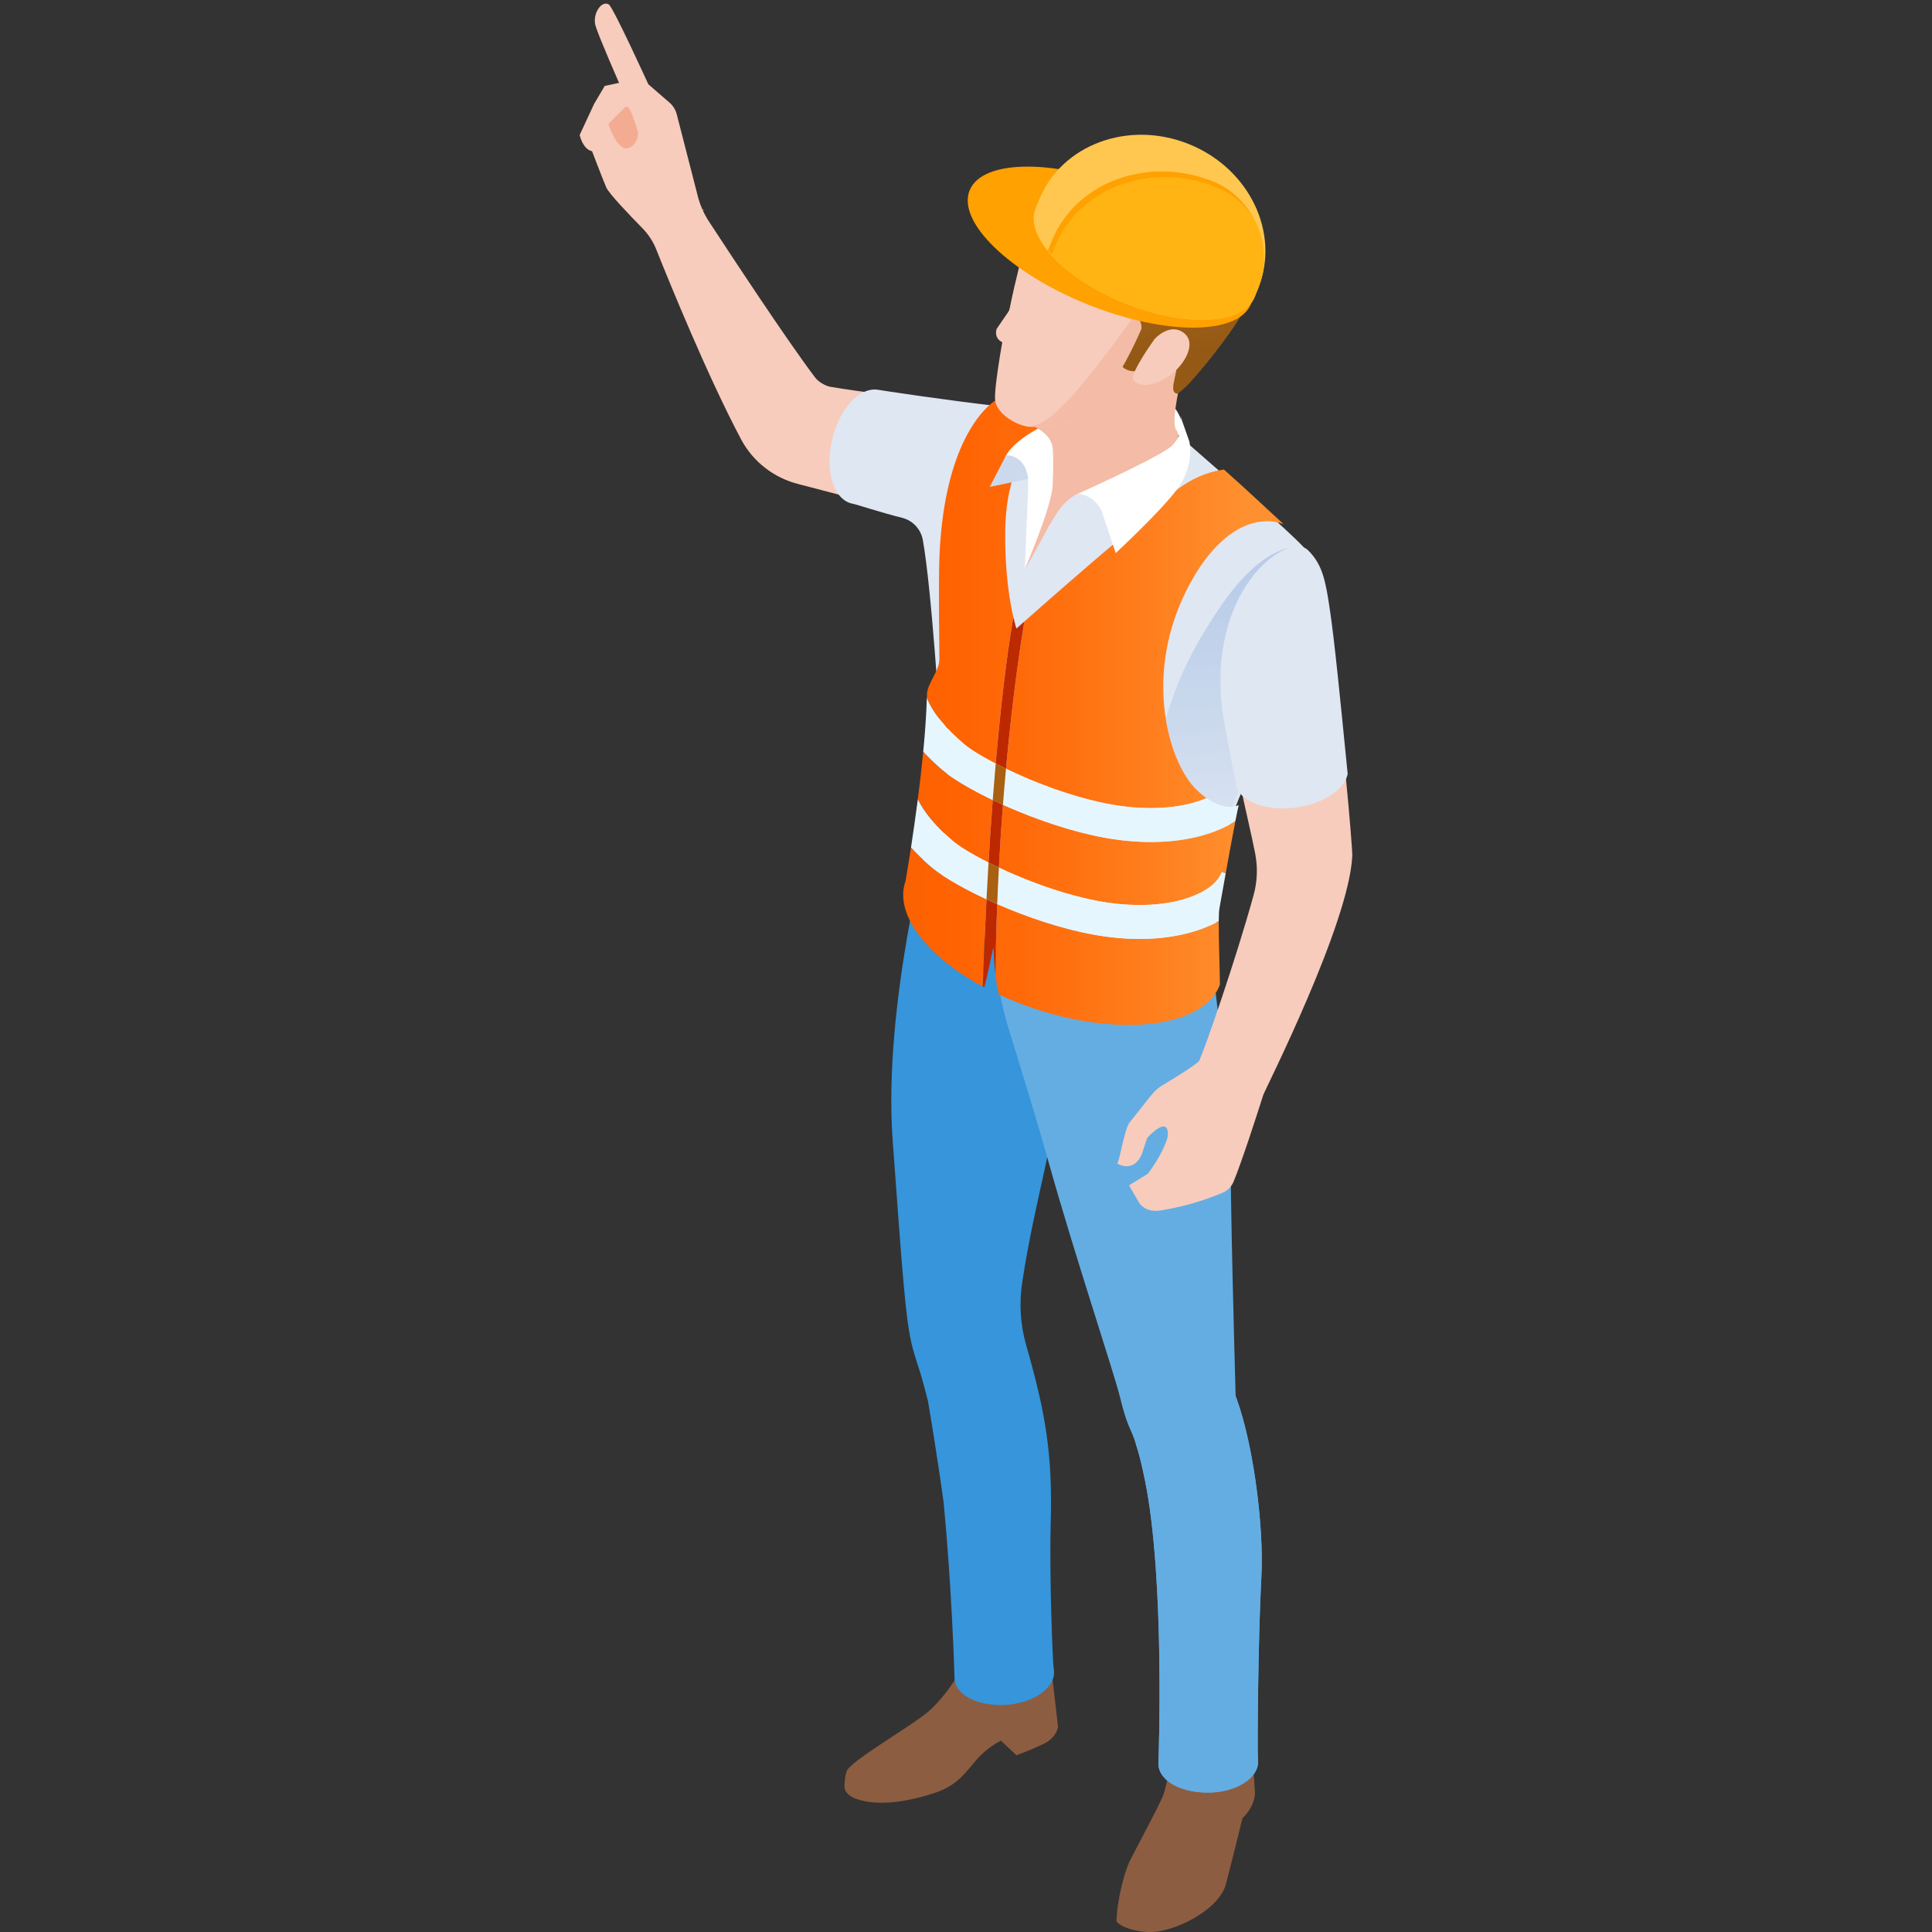 <svg xmlns="http://www.w3.org/2000/svg" xmlns:xlink="http://www.w3.org/1999/xlink" width="500" zoomAndPan="magnify" viewBox="0 0 375 375" height="500" preserveAspectRatio="xMidYMid meet" version="1.0"><rect x="0" y="0" width="375" height="375" fill="#333333" stroke="none"/><defs><clipPath id="979a5080f7"><path d="M 136 40.383 L 137 40.383 L 137 40.965 L 136 40.965 Z M 136 40.383 " clip-rule="nonzero"/></clipPath><clipPath id="a301005ef0"><path d="M 136.129 40.742 C 136.312 40.566 137.352 40.871 136.129 40.742 Z M 136.129 40.742 " clip-rule="nonzero"/></clipPath><clipPath id="abec33c2e4"><path d="M 136.129 40.742 C 136.312 40.566 137.352 40.871 136.129 40.742 " clip-rule="nonzero"/></clipPath><clipPath id="bcdd4adcf8"><path d="M 136.168 40.352 L 137.406 40.578 L 137.312 41.082 L 136.074 40.859 Z M 136.168 40.352 " clip-rule="nonzero"/></clipPath><linearGradient x1="-11.057" gradientTransform="matrix(-0.005, 0.028, 0.028, 0.005, 136.417, 40.774)" y1="0" x2="5.185" gradientUnits="userSpaceOnUse" y2="0" id="96caa5d826"><stop stop-opacity="1" stop-color="rgb(100%, 79.999%, 82.399%)" offset="0"/><stop stop-opacity="1" stop-color="rgb(100%, 79.999%, 82.399%)" offset="0.5"/><stop stop-opacity="1" stop-color="rgb(100%, 79.999%, 82.399%)" offset="0.625"/><stop stop-opacity="1" stop-color="rgb(100%, 79.999%, 82.399%)" offset="0.688"/><stop stop-opacity="1" stop-color="rgb(99.715%, 79.314%, 81.671%)" offset="0.691"/><stop stop-opacity="1" stop-color="rgb(99.429%, 78.629%, 80.943%)" offset="0.695"/><stop stop-opacity="1" stop-color="rgb(98.734%, 77.599%, 79.518%)" offset="0.699"/><stop stop-opacity="1" stop-color="rgb(98.038%, 76.57%, 78.094%)" offset="0.703"/><stop stop-opacity="1" stop-color="rgb(97.391%, 75.319%, 76.543%)" offset="0.707"/><stop stop-opacity="1" stop-color="rgb(96.745%, 74.068%, 74.991%)" offset="0.711"/><stop stop-opacity="1" stop-color="rgb(96.135%, 72.873%, 73.621%)" offset="0.715"/><stop stop-opacity="1" stop-color="rgb(95.526%, 71.68%, 72.25%)" offset="0.719"/><stop stop-opacity="1" stop-color="rgb(95.012%, 70.705%, 71.155%)" offset="0.723"/><stop stop-opacity="1" stop-color="rgb(94.499%, 69.73%, 70.061%)" offset="0.727"/><stop stop-opacity="1" stop-color="rgb(94.316%, 69.382%, 69.547%)" offset="0.73"/><stop stop-opacity="1" stop-color="rgb(94.135%, 69.034%, 69.034%)" offset="0.734"/><stop stop-opacity="1" stop-color="rgb(94.116%, 69.016%, 69.016%)" offset="0.75"/><stop stop-opacity="1" stop-color="rgb(94.099%, 68.999%, 68.999%)" offset="1"/></linearGradient><clipPath id="8e1f6326b0"><path d="M 112.5 0 L 172 0 L 172 97 L 112.5 97 Z M 112.5 0 " clip-rule="nonzero"/></clipPath><clipPath id="ece97742af"><path d="M 216.387 342.086 L 243.812 342.086 L 243.812 375 L 216.387 375 Z M 216.387 342.086 " clip-rule="nonzero"/></clipPath><clipPath id="5e379ed0e1"><path d="M 251.402 109.242 L 256 109.242 L 256 133.754 L 251.402 133.754 Z M 251.402 109.242 " clip-rule="nonzero"/></clipPath><clipPath id="ea6b0f626c"><path d="M 251.52 133.656 C 251.52 133.656 251.52 133.652 251.52 133.652 C 251.52 133.652 251.52 133.652 251.52 133.656 M 255.828 117.992 C 255.828 117.992 255.828 117.988 255.828 117.984 C 255.828 117.988 255.828 117.992 255.828 117.992 M 255.832 117.945 C 255.832 117.941 255.832 117.941 255.836 117.938 C 255.832 117.941 255.832 117.941 255.832 117.945 M 255.836 117.906 C 255.836 117.902 255.836 117.898 255.84 117.891 C 255.836 117.898 255.836 117.902 255.836 117.906 M 255.84 117.859 C 255.84 117.855 255.84 117.848 255.844 117.844 C 255.84 117.848 255.84 117.855 255.84 117.859 M 255.844 117.816 C 255.844 117.809 255.844 117.801 255.848 117.793 C 255.844 117.801 255.844 117.809 255.844 117.816 M 255.852 117.773 C 255.852 117.766 255.852 117.762 255.852 117.754 C 255.852 117.762 255.852 117.766 255.852 117.773 M 255.855 117.723 C 255.855 117.715 255.855 117.711 255.855 117.699 C 255.855 117.707 255.855 117.715 255.855 117.723 M 255.855 117.684 C 255.859 117.672 255.859 117.66 255.863 117.652 C 255.859 117.66 255.859 117.672 255.855 117.684 M 255.863 117.633 C 255.863 117.629 255.863 117.621 255.863 117.613 C 255.863 117.621 255.863 117.629 255.863 117.633 M 255.867 117.605 C 255.867 117.59 255.867 117.574 255.867 117.559 C 255.867 117.574 255.867 117.59 255.867 117.605 M 255.871 117.551 C 256.164 114.25 255.883 111.48 255.02 109.297 C 255.027 109.32 255.035 109.34 255.043 109.363 C 255.887 111.535 256.164 114.285 255.871 117.551 " clip-rule="nonzero"/></clipPath><clipPath id="4f9a8b67a1"><path d="M 251.52 133.656 C 251.52 133.656 251.52 133.652 251.52 133.652 C 251.52 133.652 251.52 133.652 251.52 133.656 M 255.828 117.992 C 255.828 117.992 255.828 117.988 255.828 117.984 C 255.828 117.988 255.828 117.992 255.828 117.992 M 255.832 117.945 C 255.832 117.941 255.832 117.941 255.836 117.938 C 255.832 117.941 255.832 117.941 255.832 117.945 M 255.836 117.906 C 255.836 117.902 255.836 117.898 255.84 117.891 C 255.836 117.898 255.836 117.902 255.836 117.906 M 255.84 117.859 C 255.84 117.855 255.84 117.848 255.844 117.844 C 255.84 117.848 255.84 117.855 255.84 117.859 M 255.844 117.816 C 255.844 117.809 255.844 117.801 255.848 117.793 C 255.844 117.801 255.844 117.809 255.844 117.816 M 255.852 117.773 C 255.852 117.766 255.852 117.762 255.852 117.754 C 255.852 117.762 255.852 117.766 255.852 117.773 M 255.855 117.723 C 255.855 117.715 255.855 117.711 255.855 117.699 C 255.855 117.707 255.855 117.715 255.855 117.723 M 255.855 117.684 C 255.859 117.672 255.859 117.66 255.863 117.652 C 255.859 117.66 255.859 117.672 255.855 117.684 M 255.863 117.633 C 255.863 117.629 255.863 117.621 255.863 117.613 C 255.863 117.621 255.863 117.629 255.863 117.633 M 255.867 117.605 C 255.867 117.59 255.867 117.574 255.867 117.559 C 255.867 117.574 255.867 117.59 255.867 117.605 M 255.871 117.551 C 256.164 114.25 255.883 111.48 255.02 109.297 C 255.027 109.32 255.035 109.34 255.043 109.363 C 255.887 111.535 256.164 114.285 255.871 117.551 " clip-rule="nonzero"/></clipPath><clipPath id="6bad288af4"><path d="M 249.883 109.406 L 256.145 108.984 L 257.801 133.547 L 251.539 133.969 Z M 249.883 109.406 " clip-rule="nonzero"/></clipPath><linearGradient x1="0.037" gradientTransform="matrix(6.477, 96.116, 96.116, -6.477, 235.054, 106.797)" y1="0" x2="0.293" gradientUnits="userSpaceOnUse" y2="0" id="8f5d5b969a"><stop stop-opacity="1" stop-color="rgb(82.7%, 88.199%, 95.699%)" offset="0"/><stop stop-opacity="1" stop-color="rgb(82.709%, 88.21%, 95.699%)" offset="0.031"/><stop stop-opacity="1" stop-color="rgb(82.912%, 88.409%, 95.699%)" offset="0.062"/><stop stop-opacity="1" stop-color="rgb(83.205%, 88.599%, 95.699%)" offset="0.094"/><stop stop-opacity="1" stop-color="rgb(83.401%, 88.606%, 95.699%)" offset="0.125"/><stop stop-opacity="1" stop-color="rgb(83.507%, 88.806%, 95.708%)" offset="0.156"/><stop stop-opacity="1" stop-color="rgb(83.711%, 89.003%, 95.908%)" offset="0.188"/><stop stop-opacity="1" stop-color="rgb(84.007%, 89.107%, 96.1%)" offset="0.203"/><stop stop-opacity="1" stop-color="rgb(84.203%, 89.304%, 96.1%)" offset="0.219"/><stop stop-opacity="1" stop-color="rgb(84.305%, 89.4%, 96.1%)" offset="0.25"/><stop stop-opacity="1" stop-color="rgb(84.505%, 89.406%, 96.1%)" offset="0.281"/><stop stop-opacity="1" stop-color="rgb(84.7%, 89.606%, 96.1%)" offset="0.312"/><stop stop-opacity="1" stop-color="rgb(84.804%, 89.799%, 96.1%)" offset="0.328"/><stop stop-opacity="1" stop-color="rgb(85.002%, 89.799%, 96.1%)" offset="0.344"/><stop stop-opacity="1" stop-color="rgb(85.103%, 89.803%, 96.103%)" offset="0.375"/><stop stop-opacity="1" stop-color="rgb(85.208%, 89.908%, 96.208%)" offset="0.391"/><stop stop-opacity="1" stop-color="rgb(85.41%, 90.103%, 96.404%)" offset="0.406"/><stop stop-opacity="1" stop-color="rgb(85.704%, 90.199%, 96.5%)" offset="0.438"/><stop stop-opacity="1" stop-color="rgb(86%, 90.3%, 96.5%)" offset="0.469"/><stop stop-opacity="1" stop-color="rgb(86.2%, 90.5%, 96.5%)" offset="0.5"/><stop stop-opacity="1" stop-color="rgb(86.302%, 90.602%, 96.5%)" offset="0.531"/><stop stop-opacity="1" stop-color="rgb(86.501%, 90.8%, 96.5%)" offset="0.562"/><stop stop-opacity="1" stop-color="rgb(86.797%, 90.997%, 96.599%)" offset="0.578"/><stop stop-opacity="1" stop-color="rgb(86.998%, 90.999%, 96.799%)" offset="0.594"/><stop stop-opacity="1" stop-color="rgb(87.099%, 90.999%, 96.899%)" offset="0.625"/><stop stop-opacity="1" stop-color="rgb(87.199%, 91.1%, 96.899%)" offset="0.656"/><stop stop-opacity="1" stop-color="rgb(87.396%, 91.296%, 96.899%)" offset="0.688"/><stop stop-opacity="1" stop-color="rgb(87.57%, 91.495%, 96.899%)" offset="0.703"/><stop stop-opacity="1" stop-color="rgb(87.72%, 91.695%, 96.899%)" offset="0.719"/><stop stop-opacity="1" stop-color="rgb(87.798%, 91.797%, 96.899%)" offset="0.75"/><stop stop-opacity="1" stop-color="rgb(87.898%, 91.899%, 96.899%)" offset="0.766"/><stop stop-opacity="1" stop-color="rgb(88.1%, 92.099%, 96.899%)" offset="0.781"/><stop stop-opacity="1" stop-color="rgb(88.394%, 92.2%, 97.095%)" offset="0.812"/><stop stop-opacity="1" stop-color="rgb(88.594%, 92.348%, 97.295%)" offset="0.875"/><stop stop-opacity="1" stop-color="rgb(88.696%, 92.497%, 97.299%)" offset="0.891"/><stop stop-opacity="1" stop-color="rgb(88.896%, 92.499%, 97.299%)" offset="0.906"/><stop stop-opacity="1" stop-color="rgb(89.191%, 92.693%, 97.299%)" offset="0.938"/><stop stop-opacity="1" stop-color="rgb(89.49%, 92.892%, 97.299%)" offset="0.969"/><stop stop-opacity="1" stop-color="rgb(89.694%, 92.899%, 97.299%)" offset="1"/></linearGradient><clipPath id="d0df08acb9"><path d="M 226 106.324 L 256 106.324 L 256 157 L 226 157 Z M 226 106.324 " clip-rule="nonzero"/></clipPath><clipPath id="1bc25ac286"><path d="M 238.746 156.617 C 237.672 156.617 236.129 156.273 234.203 154.914 C 234.199 154.914 234.195 154.918 234.191 154.918 C 233.582 154.484 232.938 153.953 232.258 153.297 C 229.707 150.84 227.27 145.836 226.27 139.5 C 228.801 131.16 231.621 125.793 235.914 119.184 C 241.617 110.402 246.336 107.484 249.398 106.566 C 249.852 106.43 250.305 106.363 250.754 106.363 C 252.598 106.363 254.285 107.48 255.02 109.297 C 255.883 111.48 256.164 114.25 255.871 117.551 C 255.871 117.555 255.867 117.559 255.867 117.559 C 255.867 117.574 255.867 117.59 255.867 117.605 C 255.863 117.605 255.863 117.609 255.863 117.613 C 255.863 117.621 255.863 117.629 255.863 117.633 C 255.863 117.641 255.863 117.645 255.863 117.652 C 255.859 117.66 255.859 117.672 255.855 117.684 C 255.855 117.691 255.855 117.695 255.855 117.699 C 255.855 117.711 255.855 117.715 255.855 117.723 C 255.852 117.734 255.852 117.746 255.852 117.754 C 255.852 117.762 255.852 117.766 255.852 117.773 C 255.848 117.777 255.848 117.789 255.848 117.793 C 255.844 117.801 255.844 117.809 255.844 117.816 C 255.844 117.824 255.844 117.832 255.844 117.844 C 255.84 117.848 255.84 117.855 255.84 117.859 C 255.84 117.871 255.84 117.883 255.84 117.891 C 255.836 117.898 255.836 117.902 255.836 117.906 C 255.836 117.914 255.836 117.926 255.836 117.938 C 255.832 117.941 255.832 117.941 255.832 117.945 C 255.832 117.957 255.828 117.973 255.828 117.984 C 255.828 117.988 255.828 117.992 255.828 117.992 C 255.375 122.355 253.941 127.617 251.52 133.652 C 251.52 133.652 251.52 133.656 251.52 133.656 C 251.512 133.676 251.504 133.695 251.492 133.719 C 251.398 133.957 243.508 146.281 239.129 156.602 C 239.008 156.609 238.883 156.617 238.746 156.617 " clip-rule="nonzero"/></clipPath><clipPath id="73ff77582d"><path d="M 238.746 156.617 C 237.672 156.617 236.129 156.273 234.203 154.914 C 234.199 154.914 234.195 154.918 234.191 154.918 C 233.582 154.484 232.938 153.953 232.258 153.297 C 229.707 150.84 227.27 145.836 226.27 139.5 C 228.801 131.16 231.621 125.793 235.914 119.184 C 241.617 110.402 246.336 107.484 249.398 106.566 C 249.852 106.43 250.305 106.363 250.754 106.363 C 252.598 106.363 254.285 107.48 255.02 109.297 C 255.883 111.48 256.164 114.25 255.871 117.551 C 255.871 117.555 255.867 117.559 255.867 117.559 C 255.867 117.574 255.867 117.59 255.867 117.605 C 255.863 117.605 255.863 117.609 255.863 117.613 C 255.863 117.621 255.863 117.629 255.863 117.633 C 255.863 117.641 255.863 117.645 255.863 117.652 C 255.859 117.66 255.859 117.672 255.855 117.684 C 255.855 117.691 255.855 117.695 255.855 117.699 C 255.855 117.711 255.855 117.715 255.855 117.723 C 255.852 117.734 255.852 117.746 255.852 117.754 C 255.852 117.762 255.852 117.766 255.852 117.773 C 255.848 117.777 255.848 117.789 255.848 117.793 C 255.844 117.801 255.844 117.809 255.844 117.816 C 255.844 117.824 255.844 117.832 255.844 117.844 C 255.84 117.848 255.84 117.855 255.84 117.859 C 255.84 117.871 255.84 117.883 255.84 117.891 C 255.836 117.898 255.836 117.902 255.836 117.906 C 255.836 117.914 255.836 117.926 255.836 117.938 C 255.832 117.941 255.832 117.941 255.832 117.945 C 255.832 117.957 255.828 117.973 255.828 117.984 C 255.828 117.988 255.828 117.992 255.828 117.992 C 255.375 122.355 253.941 127.617 251.52 133.652 C 251.52 133.652 251.52 133.656 251.52 133.656 C 251.512 133.676 251.504 133.695 251.492 133.719 C 251.398 133.957 243.508 146.281 239.129 156.602 C 239.008 156.609 238.883 156.617 238.746 156.617 " clip-rule="nonzero"/></clipPath><clipPath id="56633441dd"><path d="M 222.898 106.594 L 256.031 104.359 L 259.535 156.391 L 226.406 158.621 Z M 222.898 106.594 " clip-rule="nonzero"/></clipPath><linearGradient x1="-0.011" gradientTransform="matrix(6.477, 96.116, 96.116, -6.477, 235.054, 106.797)" y1="0" x2="0.531" gradientUnits="userSpaceOnUse" y2="0" id="1cc5499421"><stop stop-opacity="1" stop-color="rgb(71.399%, 79.199%, 90.999%)" offset="0"/><stop stop-opacity="1" stop-color="rgb(71.41%, 79.21%, 90.999%)" offset="0.031"/><stop stop-opacity="1" stop-color="rgb(71.617%, 79.41%, 90.999%)" offset="0.047"/><stop stop-opacity="1" stop-color="rgb(72.005%, 79.599%, 90.999%)" offset="0.062"/><stop stop-opacity="1" stop-color="rgb(72.198%, 79.701%, 91.101%)" offset="0.078"/><stop stop-opacity="1" stop-color="rgb(72.202%, 79.9%, 91.299%)" offset="0.094"/><stop stop-opacity="1" stop-color="rgb(72.353%, 80.011%, 91.399%)" offset="0.109"/><stop stop-opacity="1" stop-color="rgb(72.505%, 80.211%, 91.399%)" offset="0.125"/><stop stop-opacity="1" stop-color="rgb(72.705%, 80.4%, 91.399%)" offset="0.141"/><stop stop-opacity="1" stop-color="rgb(72.899%, 80.507%, 91.399%)" offset="0.148"/><stop stop-opacity="1" stop-color="rgb(72.899%, 80.705%, 91.399%)" offset="0.156"/><stop stop-opacity="1" stop-color="rgb(72.903%, 80.8%, 91.399%)" offset="0.172"/><stop stop-opacity="1" stop-color="rgb(73.103%, 80.8%, 91.399%)" offset="0.188"/><stop stop-opacity="1" stop-color="rgb(73.402%, 80.902%, 91.399%)" offset="0.195"/><stop stop-opacity="1" stop-color="rgb(73.61%, 81.102%, 91.399%)" offset="0.203"/><stop stop-opacity="1" stop-color="rgb(73.906%, 81.2%, 91.399%)" offset="0.219"/><stop stop-opacity="1" stop-color="rgb(74.104%, 81.2%, 91.399%)" offset="0.25"/><stop stop-opacity="1" stop-color="rgb(74.303%, 81.2%, 91.399%)" offset="0.266"/><stop stop-opacity="1" stop-color="rgb(74.602%, 81.303%, 91.502%)" offset="0.273"/><stop stop-opacity="1" stop-color="rgb(74.811%, 81.503%, 91.702%)" offset="0.281"/><stop stop-opacity="1" stop-color="rgb(75.107%, 81.601%, 91.8%)" offset="0.297"/><stop stop-opacity="1" stop-color="rgb(75.299%, 81.799%, 91.8%)" offset="0.312"/><stop stop-opacity="1" stop-color="rgb(75.299%, 81.996%, 91.8%)" offset="0.344"/><stop stop-opacity="1" stop-color="rgb(75.403%, 82.103%, 91.8%)" offset="0.352"/><stop stop-opacity="1" stop-color="rgb(75.61%, 82.303%, 91.806%)" offset="0.359"/><stop stop-opacity="1" stop-color="rgb(75.908%, 82.399%, 92.006%)" offset="0.375"/><stop stop-opacity="1" stop-color="rgb(76.202%, 82.475%, 92.2%)" offset="0.391"/><stop stop-opacity="1" stop-color="rgb(76.401%, 82.625%, 92.2%)" offset="0.406"/><stop stop-opacity="1" stop-color="rgb(76.694%, 82.895%, 92.2%)" offset="0.438"/><stop stop-opacity="1" stop-color="rgb(76.993%, 83.194%, 92.2%)" offset="0.445"/><stop stop-opacity="1" stop-color="rgb(77.2%, 83.398%, 92.201%)" offset="0.453"/><stop stop-opacity="1" stop-color="rgb(77.449%, 83.499%, 92.349%)" offset="0.469"/><stop stop-opacity="1" stop-color="rgb(77.597%, 83.598%, 92.497%)" offset="0.484"/><stop stop-opacity="1" stop-color="rgb(77.599%, 83.798%, 92.499%)" offset="0.5"/><stop stop-opacity="1" stop-color="rgb(77.795%, 83.899%, 92.499%)" offset="0.516"/><stop stop-opacity="1" stop-color="rgb(77.995%, 83.998%, 92.499%)" offset="0.523"/><stop stop-opacity="1" stop-color="rgb(78.003%, 84.198%, 92.499%)" offset="0.531"/><stop stop-opacity="1" stop-color="rgb(78.2%, 84.299%, 92.499%)" offset="0.547"/><stop stop-opacity="1" stop-color="rgb(78.397%, 84.492%, 92.499%)" offset="0.562"/><stop stop-opacity="1" stop-color="rgb(78.4%, 84.692%, 92.499%)" offset="0.578"/><stop stop-opacity="1" stop-color="rgb(78.595%, 84.698%, 92.696%)" offset="0.594"/><stop stop-opacity="1" stop-color="rgb(78.894%, 84.798%, 92.894%)" offset="0.602"/><stop stop-opacity="1" stop-color="rgb(79.102%, 84.999%, 92.899%)" offset="0.609"/><stop stop-opacity="1" stop-color="rgb(79.401%, 85.1%, 92.899%)" offset="0.625"/><stop stop-opacity="1" stop-color="rgb(79.597%, 85.1%, 92.899%)" offset="0.656"/><stop stop-opacity="1" stop-color="rgb(79.796%, 85.1%, 92.899%)" offset="0.672"/><stop stop-opacity="1" stop-color="rgb(80.186%, 85.291%, 93.089%)" offset="0.688"/><stop stop-opacity="1" stop-color="rgb(80.484%, 85.49%, 93.291%)" offset="0.695"/><stop stop-opacity="1" stop-color="rgb(80.692%, 85.5%, 93.3%)" offset="0.703"/><stop stop-opacity="1" stop-color="rgb(80.798%, 85.693%, 93.3%)" offset="0.719"/><stop stop-opacity="1" stop-color="rgb(80.8%, 85.893%, 93.3%)" offset="0.75"/><stop stop-opacity="1" stop-color="rgb(80.991%, 86.09%, 93.3%)" offset="0.766"/><stop stop-opacity="1" stop-color="rgb(81.285%, 86.29%, 93.394%)" offset="0.773"/><stop stop-opacity="1" stop-color="rgb(81.493%, 86.299%, 93.593%)" offset="0.781"/><stop stop-opacity="1" stop-color="rgb(81.598%, 86.493%, 93.698%)" offset="0.812"/><stop stop-opacity="1" stop-color="rgb(81.691%, 86.693%, 93.7%)" offset="0.82"/><stop stop-opacity="1" stop-color="rgb(81.888%, 86.699%, 93.7%)" offset="0.828"/><stop stop-opacity="1" stop-color="rgb(82.187%, 86.89%, 93.7%)" offset="0.844"/><stop stop-opacity="1" stop-color="rgb(82.539%, 87.09%, 93.7%)" offset="0.859"/><stop stop-opacity="1" stop-color="rgb(82.698%, 87.292%, 93.893%)" offset="0.875"/><stop stop-opacity="1" stop-color="rgb(82.889%, 87.494%, 94.093%)" offset="0.891"/><stop stop-opacity="1" stop-color="rgb(83.089%, 87.5%, 94.099%)" offset="0.906"/><stop stop-opacity="1" stop-color="rgb(83.292%, 87.645%, 94.099%)" offset="0.938"/><stop stop-opacity="1" stop-color="rgb(83.492%, 87.885%, 94.099%)" offset="0.945"/><stop stop-opacity="1" stop-color="rgb(83.499%, 88.083%, 94.099%)" offset="0.953"/><stop stop-opacity="1" stop-color="rgb(83.688%, 88.193%, 94.099%)" offset="0.969"/><stop stop-opacity="1" stop-color="rgb(83.888%, 88.199%, 94.099%)" offset="0.984"/><stop stop-opacity="1" stop-color="rgb(84.091%, 88.391%, 94.292%)" offset="1"/></linearGradient><clipPath id="98180df7a3"><path d="M 175 77.551 L 249.141 77.551 L 249.141 198.949 L 175 198.949 Z M 175 77.551 " clip-rule="nonzero"/></clipPath><clipPath id="2b88da2db3"><path d="M 219.074 198.949 C 211.324 198.949 202.266 196.918 194.129 193.148 C 194.047 193.109 193.969 193.07 193.887 193.035 C 193.398 191.148 193.125 188.828 192.934 186.148 C 192.891 185.539 192.852 184.914 192.816 184.27 C 192.918 186.066 193.043 187.707 193.219 189.207 C 193.273 184.473 193.391 179.891 193.559 175.488 C 199.301 177.996 206.043 180.297 212.383 181.434 C 215.41 181.977 218.375 182.246 221.211 182.246 C 227.129 182.246 232.445 181.051 236.555 178.797 C 236.516 182.203 236.762 187.68 236.781 191.102 C 236.574 191.668 236.305 192.215 235.961 192.738 C 235.145 193.996 233.922 195.129 232.285 196.078 C 228.941 198.023 224.305 198.949 219.074 198.949 M 190.75 191.441 C 190.328 191.234 189.895 191.039 189.488 190.805 C 183.059 187.094 178.68 182.82 176.633 178.746 C 175.25 175.996 174.934 173.34 175.766 171.008 C 175.766 171.008 176.219 168.445 176.824 164.492 C 178.004 165.773 179.285 167.055 180.793 168.324 C 182.828 170.043 186.707 172.332 191.477 174.551 C 191.207 179.766 190.961 185.391 190.75 191.445 M 221.195 175.664 C 218.75 175.664 216.168 175.434 213.547 174.965 C 206.652 173.723 199.434 171.023 193.883 168.406 C 194.105 164.129 194.375 160.055 194.672 156.207 C 200.633 158.891 207.82 161.41 214.551 162.621 C 217.578 163.164 220.543 163.434 223.383 163.434 C 229.52 163.434 235.039 162.176 239.207 159.754 C 239.418 159.633 239.59 159.484 239.789 159.359 C 239.289 161.922 238.59 165.73 237.906 169.508 L 237.152 169.234 C 236.648 170.633 235.5 171.859 233.734 172.883 C 230.59 174.715 226.164 175.664 221.195 175.664 M 191.871 167.426 C 188.672 165.812 186.227 164.309 185.031 163.301 C 181.695 160.48 179.375 157.672 178.148 155.133 C 178.531 152.18 178.898 149.035 179.199 145.906 C 180.328 147.113 181.547 148.316 182.961 149.512 C 184.863 151.117 188.359 153.211 192.688 155.285 C 192.406 159.012 192.133 163.059 191.871 167.426 M 223.34 156.852 C 220.898 156.852 218.328 156.621 215.715 156.152 C 208.488 154.852 200.906 151.945 195.262 149.215 C 196.523 135.398 198.043 125.328 198.816 120.645 C 202.309 117.555 211.027 109.871 217.305 104.641 C 225.828 97.535 229.297 92.77 236.543 91.312 C 236.875 91.246 237.215 91.188 237.562 91.137 C 240.941 94.09 249.137 101.742 249.141 101.746 C 248.773 101.605 248.391 101.492 247.996 101.398 C 247.344 101.25 246.656 101.168 245.941 101.168 C 241.137 101.168 235.098 104.789 230.086 115.012 C 225.816 123.715 225.152 132.438 226.27 139.5 C 227.27 145.836 229.707 150.84 232.258 153.297 C 232.938 153.953 233.582 154.484 234.191 154.918 C 231.23 156.191 227.473 156.852 223.34 156.852 M 193.262 148.215 C 190.441 146.754 188.297 145.414 187.203 144.488 C 183.48 141.348 180.977 138.199 179.906 135.445 C 179.91 135.227 179.914 135.004 179.922 134.785 C 179.969 132.652 182.32 130.238 182.336 128.035 C 182.336 128.035 182.145 113.184 182.336 108.258 C 183.316 82.961 193.469 77.551 193.469 77.551 L 196.633 77.785 C 196.434 78.043 196.234 78.375 196.047 78.812 C 195.852 79.285 195.664 79.875 195.504 80.633 C 198.637 81.594 200.586 82.555 201.855 83.449 C 200.68 84.734 199.496 86.316 198.457 88.277 C 196.602 91.781 195.207 96.504 195.117 102.953 C 195.004 111.105 196.023 116.914 196.703 119.84 C 196.117 123.047 194.668 131.957 193.262 148.215 M 197.285 122.004 C 197.297 121.992 197.691 121.648 198.367 121.043 C 197.699 121.637 197.297 121.992 197.285 122.004 " clip-rule="nonzero"/></clipPath><clipPath id="cb68eafca5"><path d="M 219.074 198.949 C 211.324 198.949 202.266 196.918 194.129 193.148 C 194.047 193.109 193.969 193.07 193.887 193.035 C 193.398 191.148 193.125 188.828 192.934 186.148 C 192.891 185.539 192.852 184.914 192.816 184.27 C 192.918 186.066 193.043 187.707 193.219 189.207 C 193.273 184.473 193.391 179.891 193.559 175.488 C 199.301 177.996 206.043 180.297 212.383 181.434 C 215.41 181.977 218.375 182.246 221.211 182.246 C 227.129 182.246 232.445 181.051 236.555 178.797 C 236.516 182.203 236.762 187.68 236.781 191.102 C 236.574 191.668 236.305 192.215 235.961 192.738 C 235.145 193.996 233.922 195.129 232.285 196.078 C 228.941 198.023 224.305 198.949 219.074 198.949 M 190.75 191.441 C 190.328 191.234 189.895 191.039 189.488 190.805 C 183.059 187.094 178.68 182.82 176.633 178.746 C 175.25 175.996 174.934 173.34 175.766 171.008 C 175.766 171.008 176.219 168.445 176.824 164.492 C 178.004 165.773 179.285 167.055 180.793 168.324 C 182.828 170.043 186.707 172.332 191.477 174.551 C 191.207 179.766 190.961 185.391 190.75 191.445 M 221.195 175.664 C 218.75 175.664 216.168 175.434 213.547 174.965 C 206.652 173.723 199.434 171.023 193.883 168.406 C 194.105 164.129 194.375 160.055 194.672 156.207 C 200.633 158.891 207.82 161.41 214.551 162.621 C 217.578 163.164 220.543 163.434 223.383 163.434 C 229.52 163.434 235.039 162.176 239.207 159.754 C 239.418 159.633 239.59 159.484 239.789 159.359 C 239.289 161.922 238.59 165.73 237.906 169.508 L 237.152 169.234 C 236.648 170.633 235.5 171.859 233.734 172.883 C 230.59 174.715 226.164 175.664 221.195 175.664 M 191.871 167.426 C 188.672 165.812 186.227 164.309 185.031 163.301 C 181.695 160.48 179.375 157.672 178.148 155.133 C 178.531 152.18 178.898 149.035 179.199 145.906 C 180.328 147.113 181.547 148.316 182.961 149.512 C 184.863 151.117 188.359 153.211 192.688 155.285 C 192.406 159.012 192.133 163.059 191.871 167.426 M 223.34 156.852 C 220.898 156.852 218.328 156.621 215.715 156.152 C 208.488 154.852 200.906 151.945 195.262 149.215 C 196.523 135.398 198.043 125.328 198.816 120.645 C 202.309 117.555 211.027 109.871 217.305 104.641 C 225.828 97.535 229.297 92.77 236.543 91.312 C 236.875 91.246 237.215 91.188 237.562 91.137 C 240.941 94.09 249.137 101.742 249.141 101.746 C 248.773 101.605 248.391 101.492 247.996 101.398 C 247.344 101.25 246.656 101.168 245.941 101.168 C 241.137 101.168 235.098 104.789 230.086 115.012 C 225.816 123.715 225.152 132.438 226.27 139.5 C 227.27 145.836 229.707 150.84 232.258 153.297 C 232.938 153.953 233.582 154.484 234.191 154.918 C 231.23 156.191 227.473 156.852 223.34 156.852 M 193.262 148.215 C 190.441 146.754 188.297 145.414 187.203 144.488 C 183.48 141.348 180.977 138.199 179.906 135.445 C 179.91 135.227 179.914 135.004 179.922 134.785 C 179.969 132.652 182.32 130.238 182.336 128.035 C 182.336 128.035 182.145 113.184 182.336 108.258 C 183.316 82.961 193.469 77.551 193.469 77.551 L 196.633 77.785 C 196.434 78.043 196.234 78.375 196.047 78.812 C 195.852 79.285 195.664 79.875 195.504 80.633 C 198.637 81.594 200.586 82.555 201.855 83.449 C 200.68 84.734 199.496 86.316 198.457 88.277 C 196.602 91.781 195.207 96.504 195.117 102.953 C 195.004 111.105 196.023 116.914 196.703 119.84 C 196.117 123.047 194.668 131.957 193.262 148.215 M 197.285 122.004 C 197.297 121.992 197.691 121.648 198.367 121.043 C 197.699 121.637 197.297 121.992 197.285 122.004 " clip-rule="nonzero"/></clipPath><linearGradient x1="0.266" gradientTransform="matrix(126.607, 0, 0, 126.607, 141.334, 138.251)" y1="0" x2="0.851" gradientUnits="userSpaceOnUse" y2="0" id="c460a8fc81"><stop stop-opacity="1" stop-color="rgb(98.399%, 38.399%, 0.4%)" offset="0"/><stop stop-opacity="1" stop-color="rgb(98.405%, 38.399%, 0.4%)" offset="0.016"/><stop stop-opacity="1" stop-color="rgb(98.517%, 38.399%, 0.4%)" offset="0.023"/><stop stop-opacity="1" stop-color="rgb(98.724%, 38.399%, 0.4%)" offset="0.031"/><stop stop-opacity="1" stop-color="rgb(99.023%, 38.399%, 0.4%)" offset="0.047"/><stop stop-opacity="1" stop-color="rgb(99.411%, 38.399%, 0.4%)" offset="0.062"/><stop stop-opacity="1" stop-color="rgb(99.706%, 38.399%, 0.4%)" offset="0.078"/><stop stop-opacity="1" stop-color="rgb(99.902%, 38.403%, 0.403%)" offset="0.094"/><stop stop-opacity="1" stop-color="rgb(100%, 38.509%, 0.508%)" offset="0.109"/><stop stop-opacity="1" stop-color="rgb(100%, 38.704%, 0.703%)" offset="0.125"/><stop stop-opacity="1" stop-color="rgb(100%, 38.806%, 0.806%)" offset="0.141"/><stop stop-opacity="1" stop-color="rgb(100%, 39.006%, 1.006%)" offset="0.156"/><stop stop-opacity="1" stop-color="rgb(100%, 39.209%, 1.208%)" offset="0.172"/><stop stop-opacity="1" stop-color="rgb(100%, 39.316%, 1.317%)" offset="0.18"/><stop stop-opacity="1" stop-color="rgb(100%, 39.511%, 1.512%)" offset="0.188"/><stop stop-opacity="1" stop-color="rgb(100%, 39.804%, 1.804%)" offset="0.203"/><stop stop-opacity="1" stop-color="rgb(100%, 40.007%, 2.008%)" offset="0.219"/><stop stop-opacity="1" stop-color="rgb(100%, 40.12%, 2.121%)" offset="0.227"/><stop stop-opacity="1" stop-color="rgb(100%, 40.327%, 2.324%)" offset="0.234"/><stop stop-opacity="1" stop-color="rgb(100%, 40.614%, 2.56%)" offset="0.25"/><stop stop-opacity="1" stop-color="rgb(100%, 40.805%, 2.705%)" offset="0.266"/><stop stop-opacity="1" stop-color="rgb(100%, 40.916%, 2.817%)" offset="0.273"/><stop stop-opacity="1" stop-color="rgb(100%, 41.124%, 3.024%)" offset="0.281"/><stop stop-opacity="1" stop-color="rgb(100%, 41.418%, 3.319%)" offset="0.312"/><stop stop-opacity="1" stop-color="rgb(100%, 41.713%, 3.613%)" offset="0.32"/><stop stop-opacity="1" stop-color="rgb(100%, 41.92%, 3.821%)" offset="0.328"/><stop stop-opacity="1" stop-color="rgb(100%, 42.122%, 4.022%)" offset="0.336"/><stop stop-opacity="1" stop-color="rgb(100%, 42.316%, 4.218%)" offset="0.344"/><stop stop-opacity="1" stop-color="rgb(100%, 42.49%, 4.42%)" offset="0.352"/><stop stop-opacity="1" stop-color="rgb(100%, 42.65%, 4.626%)" offset="0.359"/><stop stop-opacity="1" stop-color="rgb(100%, 42.926%, 4.926%)" offset="0.375"/><stop stop-opacity="1" stop-color="rgb(100%, 43.311%, 5.31%)" offset="0.391"/><stop stop-opacity="1" stop-color="rgb(100%, 43.513%, 5.513%)" offset="0.406"/><stop stop-opacity="1" stop-color="rgb(100%, 43.723%, 5.724%)" offset="0.422"/><stop stop-opacity="1" stop-color="rgb(100%, 44.016%, 6.017%)" offset="0.43"/><stop stop-opacity="1" stop-color="rgb(100%, 44.211%, 6.212%)" offset="0.438"/><stop stop-opacity="1" stop-color="rgb(100%, 44.414%, 6.413%)" offset="0.445"/><stop stop-opacity="1" stop-color="rgb(100%, 44.621%, 6.621%)" offset="0.453"/><stop stop-opacity="1" stop-color="rgb(100%, 44.823%, 6.822%)" offset="0.461"/><stop stop-opacity="1" stop-color="rgb(100%, 45.018%, 7.018%)" offset="0.469"/><stop stop-opacity="1" stop-color="rgb(100%, 45.219%, 7.22%)" offset="0.477"/><stop stop-opacity="1" stop-color="rgb(100%, 45.427%, 7.423%)" offset="0.484"/><stop stop-opacity="1" stop-color="rgb(100%, 45.726%, 7.672%)" offset="0.5"/><stop stop-opacity="1" stop-color="rgb(100%, 46.019%, 7.919%)" offset="0.508"/><stop stop-opacity="1" stop-color="rgb(100%, 46.214%, 8.115%)" offset="0.516"/><stop stop-opacity="1" stop-color="rgb(100%, 46.417%, 8.316%)" offset="0.523"/><stop stop-opacity="1" stop-color="rgb(100%, 46.623%, 8.524%)" offset="0.531"/><stop stop-opacity="1" stop-color="rgb(100%, 46.922%, 8.823%)" offset="0.547"/><stop stop-opacity="1" stop-color="rgb(100%, 47.311%, 9.213%)" offset="0.562"/><stop stop-opacity="1" stop-color="rgb(100%, 47.653%, 9.604%)" offset="0.578"/><stop stop-opacity="1" stop-color="rgb(100%, 47.82%, 9.819%)" offset="0.586"/><stop stop-opacity="1" stop-color="rgb(100%, 48.019%, 10.019%)" offset="0.594"/><stop stop-opacity="1" stop-color="rgb(100%, 48.212%, 10.211%)" offset="0.602"/><stop stop-opacity="1" stop-color="rgb(100%, 48.412%, 10.411%)" offset="0.609"/><stop stop-opacity="1" stop-color="rgb(100%, 48.625%, 10.625%)" offset="0.617"/><stop stop-opacity="1" stop-color="rgb(100%, 48.825%, 10.825%)" offset="0.625"/><stop stop-opacity="1" stop-color="rgb(100%, 49.016%, 11.015%)" offset="0.633"/><stop stop-opacity="1" stop-color="rgb(100%, 49.216%, 11.217%)" offset="0.641"/><stop stop-opacity="1" stop-color="rgb(100%, 49.431%, 11.432%)" offset="0.648"/><stop stop-opacity="1" stop-color="rgb(100%, 49.631%, 11.632%)" offset="0.656"/><stop stop-opacity="1" stop-color="rgb(100%, 49.821%, 11.823%)" offset="0.664"/><stop stop-opacity="1" stop-color="rgb(100%, 50.023%, 12.022%)" offset="0.672"/><stop stop-opacity="1" stop-color="rgb(100%, 50.214%, 12.21%)" offset="0.68"/><stop stop-opacity="1" stop-color="rgb(100%, 50.423%, 12.37%)" offset="0.684"/><stop stop-opacity="1" stop-color="rgb(100%, 50.62%, 12.52%)" offset="0.688"/><stop stop-opacity="1" stop-color="rgb(100%, 50.809%, 12.709%)" offset="0.695"/><stop stop-opacity="1" stop-color="rgb(100%, 51.024%, 12.924%)" offset="0.703"/><stop stop-opacity="1" stop-color="rgb(100%, 51.239%, 13.139%)" offset="0.719"/><stop stop-opacity="1" stop-color="rgb(100%, 51.614%, 13.515%)" offset="0.727"/><stop stop-opacity="1" stop-color="rgb(100%, 51.83%, 13.73%)" offset="0.734"/><stop stop-opacity="1" stop-color="rgb(100%, 52.046%, 13.951%)" offset="0.75"/><stop stop-opacity="1" stop-color="rgb(100%, 52.379%, 14.334%)" offset="0.766"/><stop stop-opacity="1" stop-color="rgb(100%, 52.745%, 14.745%)" offset="0.77"/><stop stop-opacity="1" stop-color="rgb(100%, 52.965%, 14.964%)" offset="0.773"/><stop stop-opacity="1" stop-color="rgb(100%, 53.131%, 15.132%)" offset="0.781"/><stop stop-opacity="1" stop-color="rgb(100%, 53.322%, 15.323%)" offset="0.789"/><stop stop-opacity="1" stop-color="rgb(100%, 53.522%, 15.523%)" offset="0.797"/><stop stop-opacity="1" stop-color="rgb(100%, 53.712%, 15.714%)" offset="0.805"/><stop stop-opacity="1" stop-color="rgb(100%, 53.912%, 15.913%)" offset="0.812"/><stop stop-opacity="1" stop-color="rgb(100%, 54.128%, 16.129%)" offset="0.82"/><stop stop-opacity="1" stop-color="rgb(100%, 54.329%, 16.328%)" offset="0.828"/><stop stop-opacity="1" stop-color="rgb(100%, 54.52%, 16.519%)" offset="0.836"/><stop stop-opacity="1" stop-color="rgb(100%, 54.735%, 16.734%)" offset="0.844"/><stop stop-opacity="1" stop-color="rgb(100%, 55.115%, 17.114%)" offset="0.852"/><stop stop-opacity="1" stop-color="rgb(100%, 55.33%, 17.322%)" offset="0.859"/><stop stop-opacity="1" stop-color="rgb(100%, 55.551%, 17.493%)" offset="0.875"/><stop stop-opacity="1" stop-color="rgb(100%, 55.937%, 17.838%)" offset="0.883"/><stop stop-opacity="1" stop-color="rgb(100%, 56.316%, 18.216%)" offset="0.891"/><stop stop-opacity="1" stop-color="rgb(100%, 56.499%, 18.399%)" offset="0.906"/><stop stop-opacity="1" stop-color="rgb(100%, 56.499%, 18.399%)" offset="0.938"/><stop stop-opacity="1" stop-color="rgb(100%, 56.499%, 18.399%)" offset="1"/></linearGradient><clipPath id="1c24b28d7d"><path d="M 190.75 155.285 L 194.672 155.285 L 194.672 191.598 L 190.75 191.598 Z M 190.75 155.285 " clip-rule="nonzero"/></clipPath><clipPath id="2c3977f177"><path d="M 191.051 191.598 C 190.953 191.543 190.852 191.492 190.75 191.441 C 190.961 185.391 191.207 179.766 191.477 174.551 C 192.156 174.867 192.848 175.176 193.559 175.488 C 193.391 179.891 193.273 184.473 193.219 189.207 C 193.043 187.707 192.918 186.066 192.816 184.27 C 192.812 184.16 192.805 184.047 192.801 183.938 C 192.766 184.078 192.73 184.219 192.699 184.363 C 192.156 186.707 191.738 189.141 191.051 191.598 M 193.883 168.406 C 193.184 168.078 192.512 167.75 191.871 167.426 C 192.133 163.059 192.406 159.012 192.688 155.285 C 193.332 155.594 193.996 155.902 194.672 156.207 C 194.375 160.055 194.105 164.129 193.883 168.406 " clip-rule="nonzero"/></clipPath><clipPath id="c4addcebdc"><path d="M 191.051 191.598 C 190.953 191.543 190.852 191.492 190.75 191.441 C 190.961 185.391 191.207 179.766 191.477 174.551 C 192.156 174.867 192.848 175.176 193.559 175.488 C 193.391 179.891 193.273 184.473 193.219 189.207 C 193.043 187.707 192.918 186.066 192.816 184.27 C 192.812 184.16 192.805 184.047 192.801 183.938 C 192.766 184.078 192.73 184.219 192.699 184.363 C 192.156 186.707 191.738 189.141 191.051 191.598 M 193.883 168.406 C 193.184 168.078 192.512 167.75 191.871 167.426 C 192.133 163.059 192.406 159.012 192.688 155.285 C 193.332 155.594 193.996 155.902 194.672 156.207 C 194.375 160.055 194.105 164.129 193.883 168.406 " clip-rule="nonzero"/></clipPath><clipPath id="a63c7f1237"><path d="M 193.262 119.84 L 198.816 119.84 L 198.816 149.215 L 193.262 149.215 Z M 193.262 119.84 " clip-rule="nonzero"/></clipPath><clipPath id="b0809a23f2"><path d="M 195.262 149.215 C 194.562 148.879 193.895 148.543 193.262 148.215 C 194.668 131.957 196.117 123.047 196.703 119.84 C 197.035 121.266 197.285 122.004 197.285 122.004 C 197.297 121.992 197.699 121.637 198.367 121.043 C 198.508 120.918 198.66 120.789 198.816 120.645 C 198.043 125.328 196.523 135.398 195.262 149.215 " clip-rule="nonzero"/></clipPath><clipPath id="e0ebc2afa7"><path d="M 195.262 149.215 C 194.562 148.879 193.895 148.543 193.262 148.215 C 194.668 131.957 196.117 123.047 196.703 119.84 C 197.035 121.266 197.285 122.004 197.285 122.004 C 197.297 121.992 197.699 121.637 198.367 121.043 C 198.508 120.918 198.66 120.789 198.816 120.645 C 198.043 125.328 196.523 135.398 195.262 149.215 " clip-rule="nonzero"/></clipPath><linearGradient x1="0.41" gradientTransform="matrix(126.607, 0, 0, 126.607, 141.334, 138.251)" y1="0" x2="0.454" gradientUnits="userSpaceOnUse" y2="0" id="42e6f38acc"><stop stop-opacity="1" stop-color="rgb(74.1%, 15.7%, 0%)" offset="0"/><stop stop-opacity="1" stop-color="rgb(74.1%, 15.701%, 0.002%)" offset="0.25"/><stop stop-opacity="1" stop-color="rgb(74.1%, 15.802%, 0.102%)" offset="0.375"/><stop stop-opacity="1" stop-color="rgb(74.1%, 16%, 0.301%)" offset="0.5"/><stop stop-opacity="1" stop-color="rgb(74.1%, 16.1%, 0.4%)" offset="0.75"/><stop stop-opacity="1" stop-color="rgb(74.1%, 16.2%, 0.4%)" offset="0.875"/><stop stop-opacity="1" stop-color="rgb(74.1%, 16.4%, 0.4%)" offset="1"/></linearGradient><clipPath id="994036315b"><path d="M 216.387 150.094 L 262.477 150.094 L 262.477 235.293 L 216.387 235.293 Z M 216.387 150.094 " clip-rule="nonzero"/></clipPath><clipPath id="50b54576f3"><path d="M 205 30 L 244 30 L 244 76.562 L 205 76.562 Z M 205 30 " clip-rule="nonzero"/></clipPath><clipPath id="2f277ef776"><path d="M 222.324 30.098 C 230.828 29.551 237.133 32.832 239.145 39.008 C 247.41 47.348 242.754 57.398 242.031 59.051 C 240.273 63.07 234.637 70.145 231.414 73.77 C 229.965 75.457 228.578 76.398 228.578 76.398 C 226.199 76.332 229.707 70.621 227.824 69.73 C 227.336 69.5 225.199 69.457 224.66 69.465 C 223.359 69.48 222.414 70.629 221.473 71.527 C 220.527 72.422 218.863 72.09 217.883 71.234 C 218.691 69.82 220.047 67.289 221.504 63.957 C 221.973 62.891 219.953 59.801 220.066 58.641 C 220.266 56.609 222.746 52.68 220.938 51.723 C 217.684 49.992 211.555 49.523 206.273 46.195 C 200.848 42.773 219.121 30.301 222.324 30.098 Z M 222.324 30.098 " clip-rule="nonzero"/></clipPath><clipPath id="3312f258b0"><path d="M 222.324 30.098 C 230.828 29.551 237.133 32.832 239.145 39.008 C 247.41 47.348 242.754 57.398 242.031 59.051 C 240.273 63.07 234.637 70.145 231.414 73.77 C 229.965 75.457 228.578 76.398 228.578 76.398 C 226.199 76.332 229.707 70.621 227.824 69.73 C 227.336 69.5 225.199 69.457 224.66 69.465 C 223.359 69.48 222.414 70.629 221.473 71.527 C 220.527 72.422 218.863 72.09 217.883 71.234 C 218.691 69.82 220.047 67.289 221.504 63.957 C 221.973 62.891 219.953 59.801 220.066 58.641 C 220.266 56.609 222.746 52.68 220.938 51.723 C 217.684 49.992 211.555 49.523 206.273 46.195 C 200.848 42.773 219.121 30.301 222.324 30.098 " clip-rule="nonzero"/></clipPath><clipPath id="d5e89058a5"><path d="M 261.934 34.598 L 242.395 90.836 L 186.324 71.352 L 205.863 15.113 Z M 261.934 34.598 " clip-rule="nonzero"/></clipPath><radialGradient gradientTransform="matrix(-0.945, -0.328, -0.328, 0.945, 225.766, 19.246)" gradientUnits="userSpaceOnUse" r="50.389" cx="0" id="8748fd43d2" cy="0" fx="0" fy="0"><stop stop-opacity="1" stop-color="rgb(84.598%, 52.098%, 13.3%)" offset="0"/><stop stop-opacity="1" stop-color="rgb(84.412%, 51.912%, 13.3%)" offset="0.125"/><stop stop-opacity="1" stop-color="rgb(84.178%, 51.811%, 13.3%)" offset="0.234"/><stop stop-opacity="1" stop-color="rgb(83.966%, 51.672%, 13.3%)" offset="0.281"/><stop stop-opacity="1" stop-color="rgb(83.859%, 51.472%, 13.26%)" offset="0.324"/><stop stop-opacity="1" stop-color="rgb(83.737%, 51.399%, 13.138%)" offset="0.344"/><stop stop-opacity="1" stop-color="rgb(83.574%, 51.399%, 12.978%)" offset="0.352"/><stop stop-opacity="1" stop-color="rgb(83.296%, 51.399%, 12.9%)" offset="0.359"/><stop stop-opacity="1" stop-color="rgb(83.099%, 51.205%, 12.9%)" offset="0.379"/><stop stop-opacity="1" stop-color="rgb(83.002%, 51.006%, 12.9%)" offset="0.395"/><stop stop-opacity="1" stop-color="rgb(82.727%, 50.899%, 12.9%)" offset="0.402"/><stop stop-opacity="1" stop-color="rgb(82.373%, 50.699%, 12.9%)" offset="0.418"/><stop stop-opacity="1" stop-color="rgb(82.088%, 50.589%, 12.889%)" offset="0.434"/><stop stop-opacity="1" stop-color="rgb(81.789%, 50.388%, 12.689%)" offset="0.441"/><stop stop-opacity="1" stop-color="rgb(81.403%, 50.003%, 12.5%)" offset="0.457"/><stop stop-opacity="1" stop-color="rgb(81.203%, 49.803%, 12.5%)" offset="0.465"/><stop stop-opacity="1" stop-color="rgb(81.097%, 49.799%, 12.5%)" offset="0.473"/><stop stop-opacity="1" stop-color="rgb(80.885%, 49.786%, 12.5%)" offset="0.477"/><stop stop-opacity="1" stop-color="rgb(80.58%, 49.586%, 12.5%)" offset="0.48"/><stop stop-opacity="1" stop-color="rgb(80.191%, 49.396%, 12.5%)" offset="0.488"/><stop stop-opacity="1" stop-color="rgb(79.999%, 49.199%, 12.5%)" offset="0.496"/><stop stop-opacity="1" stop-color="rgb(79.808%, 49.001%, 12.357%)" offset="0.504"/><stop stop-opacity="1" stop-color="rgb(79.608%, 48.999%, 12.206%)" offset="0.508"/><stop stop-opacity="1" stop-color="rgb(79.417%, 48.817%, 12.199%)" offset="0.512"/><stop stop-opacity="1" stop-color="rgb(79.218%, 48.618%, 12.199%)" offset="0.516"/><stop stop-opacity="1" stop-color="rgb(79.176%, 48.576%, 12.199%)" offset="0.52"/><stop stop-opacity="1" stop-color="rgb(78.976%, 48.376%, 12.199%)" offset="0.523"/><stop stop-opacity="1" stop-color="rgb(78.786%, 48.199%, 12.199%)" offset="0.527"/><stop stop-opacity="1" stop-color="rgb(78.586%, 48.192%, 12.199%)" offset="0.531"/><stop stop-opacity="1" stop-color="rgb(78.397%, 47.992%, 12.199%)" offset="0.535"/><stop stop-opacity="1" stop-color="rgb(78.198%, 47.8%, 12.199%)" offset="0.539"/><stop stop-opacity="1" stop-color="rgb(77.808%, 47.8%, 12.006%)" offset="0.543"/><stop stop-opacity="1" stop-color="rgb(77.455%, 47.649%, 11.806%)" offset="0.547"/><stop stop-opacity="1" stop-color="rgb(77.124%, 47.324%, 11.8%)" offset="0.559"/><stop stop-opacity="1" stop-color="rgb(76.903%, 47.124%, 11.8%)" offset="0.562"/><stop stop-opacity="1" stop-color="rgb(76.663%, 47.083%, 11.8%)" offset="0.566"/><stop stop-opacity="1" stop-color="rgb(76.283%, 46.883%, 11.8%)" offset="0.57"/><stop stop-opacity="1" stop-color="rgb(76.093%, 46.693%, 11.794%)" offset="0.574"/><stop stop-opacity="1" stop-color="rgb(75.891%, 46.494%, 11.594%)" offset="0.578"/><stop stop-opacity="1" stop-color="rgb(75.5%, 46.3%, 11.4%)" offset="0.582"/><stop stop-opacity="1" stop-color="rgb(75.302%, 46.107%, 11.4%)" offset="0.586"/><stop stop-opacity="1" stop-color="rgb(75.111%, 45.908%, 11.4%)" offset="0.59"/><stop stop-opacity="1" stop-color="rgb(74.728%, 45.717%, 11.4%)" offset="0.594"/><stop stop-opacity="1" stop-color="rgb(74.338%, 45.515%, 11.4%)" offset="0.598"/><stop stop-opacity="1" stop-color="rgb(74.097%, 45.299%, 11.375%)" offset="0.602"/><stop stop-opacity="1" stop-color="rgb(73.857%, 45.081%, 11.176%)" offset="0.605"/><stop stop-opacity="1" stop-color="rgb(73.466%, 44.881%, 10.999%)" offset="0.609"/><stop stop-opacity="1" stop-color="rgb(73.076%, 44.69%, 10.999%)" offset="0.613"/><stop stop-opacity="1" stop-color="rgb(72.69%, 44.49%, 10.999%)" offset="0.617"/><stop stop-opacity="1" stop-color="rgb(72.499%, 44.299%, 10.999%)" offset="0.621"/><stop stop-opacity="1" stop-color="rgb(72.353%, 44.104%, 10.999%)" offset="0.625"/><stop stop-opacity="1" stop-color="rgb(72.012%, 43.904%, 10.808%)" offset="0.629"/><stop stop-opacity="1" stop-color="rgb(71.623%, 43.713%, 10.608%)" offset="0.633"/><stop stop-opacity="1" stop-color="rgb(71.233%, 43.513%, 10.599%)" offset="0.637"/><stop stop-opacity="1" stop-color="rgb(70.842%, 43.323%, 10.599%)" offset="0.641"/><stop stop-opacity="1" stop-color="rgb(70.401%, 42.921%, 10.577%)" offset="0.645"/><stop stop-opacity="1" stop-color="rgb(69.96%, 42.685%, 10.378%)" offset="0.648"/><stop stop-opacity="1" stop-color="rgb(69.569%, 42.523%, 10.199%)" offset="0.652"/><stop stop-opacity="1" stop-color="rgb(69.179%, 42.186%, 10.199%)" offset="0.656"/><stop stop-opacity="1" stop-color="rgb(68.788%, 41.997%, 10.199%)" offset="0.66"/><stop stop-opacity="1" stop-color="rgb(68.398%, 41.798%, 10.199%)" offset="0.664"/><stop stop-opacity="1" stop-color="rgb(68.007%, 41.408%, 10.005%)" offset="0.668"/><stop stop-opacity="1" stop-color="rgb(67.664%, 41.205%, 9.805%)" offset="0.672"/><stop stop-opacity="1" stop-color="rgb(67.323%, 41.014%, 9.799%)" offset="0.676"/><stop stop-opacity="1" stop-color="rgb(66.756%, 40.636%, 9.799%)" offset="0.68"/><stop stop-opacity="1" stop-color="rgb(66.164%, 40.245%, 9.624%)" offset="0.684"/><stop stop-opacity="1" stop-color="rgb(65.703%, 40.004%, 9.424%)" offset="0.688"/><stop stop-opacity="1" stop-color="rgb(65.271%, 39.771%, 9.399%)" offset="0.691"/><stop stop-opacity="1" stop-color="rgb(64.89%, 39.392%, 9.399%)" offset="0.695"/><stop stop-opacity="1" stop-color="rgb(64.5%, 39.2%, 9.399%)" offset="0.703"/><stop stop-opacity="1" stop-color="rgb(64.201%, 39.098%, 9.399%)" offset="0.719"/><stop stop-opacity="1" stop-color="rgb(63.994%, 38.898%, 9.395%)" offset="0.727"/><stop stop-opacity="1" stop-color="rgb(63.695%, 38.603%, 9.195%)" offset="0.734"/><stop stop-opacity="1" stop-color="rgb(63.435%, 38.403%, 9%)" offset="0.766"/><stop stop-opacity="1" stop-color="rgb(63.3%, 38.399%, 9%)" offset="0.77"/><stop stop-opacity="1" stop-color="rgb(63.158%, 38.393%, 9%)" offset="0.773"/><stop stop-opacity="1" stop-color="rgb(62.892%, 38.193%, 9%)" offset="0.777"/><stop stop-opacity="1" stop-color="rgb(62.549%, 37.807%, 9%)" offset="0.789"/><stop stop-opacity="1" stop-color="rgb(62.337%, 37.607%, 9%)" offset="0.812"/><stop stop-opacity="1" stop-color="rgb(62.137%, 37.595%, 9%)" offset="0.816"/><stop stop-opacity="1" stop-color="rgb(61.998%, 37.445%, 9%)" offset="0.824"/><stop stop-opacity="1" stop-color="rgb(61.803%, 37.299%, 9%)" offset="0.832"/><stop stop-opacity="1" stop-color="rgb(61.412%, 37.299%, 8.807%)" offset="0.84"/><stop stop-opacity="1" stop-color="rgb(61.108%, 37.199%, 8.607%)" offset="0.848"/><stop stop-opacity="1" stop-color="rgb(60.899%, 36.996%, 8.6%)" offset="0.855"/><stop stop-opacity="1" stop-color="rgb(60.799%, 36.697%, 8.6%)" offset="0.863"/><stop stop-opacity="1" stop-color="rgb(60.605%, 36.501%, 8.6%)" offset="0.879"/><stop stop-opacity="1" stop-color="rgb(60.341%, 36.435%, 8.6%)" offset="0.891"/><stop stop-opacity="1" stop-color="rgb(60.135%, 36.235%, 8.6%)" offset="0.895"/><stop stop-opacity="1" stop-color="rgb(59.9%, 36.099%, 8.6%)" offset="0.906"/><stop stop-opacity="1" stop-color="rgb(59.605%, 36.005%, 8.6%)" offset="0.918"/><stop stop-opacity="1" stop-color="rgb(59.305%, 35.805%, 8.447%)" offset="0.926"/><stop stop-opacity="1" stop-color="rgb(59.064%, 35.564%, 8.246%)" offset="0.941"/><stop stop-opacity="1" stop-color="rgb(58.862%, 35.364%, 8.199%)" offset="0.953"/><stop stop-opacity="1" stop-color="rgb(58.603%, 35.3%, 8.199%)" offset="0.957"/><stop stop-opacity="1" stop-color="rgb(58.301%, 35.197%, 8.199%)" offset="0.965"/><stop stop-opacity="1" stop-color="rgb(58.096%, 34.998%, 8.199%)" offset="0.973"/><stop stop-opacity="1" stop-color="rgb(57.999%, 34.9%, 8.199%)" offset="1"/></radialGradient></defs><g clip-path="url(#979a5080f7)"><g clip-path="url(#a301005ef0)"><g clip-path="url(#abec33c2e4)"><g clip-path="url(#bcdd4adcf8)"><path fill="url(#96caa5d826)" d="M 136.156 40.41 L 137.074 40.574 L 136.992 41.027 L 136.074 40.859 Z M 136.156 40.41 " fill-rule="nonzero"/></g></g></g></g><g clip-path="url(#8e1f6326b0)"><path fill="#f7ccbc" d="M 115.312 20.176 L 117.379 16.676 L 120.16 16.086 C 120.16 16.086 116.328 7.371 115.613 5.078 C 114.895 2.777 116.719 0.008 118.164 0.859 C 119.004 1.352 125.836 16.348 125.836 16.348 L 129.961 19.926 C 130.641 20.516 131.125 21.297 131.352 22.168 L 135.453 38.117 C 135.898 39.844 136.617 41.477 137.59 42.969 C 141.539 48.992 152.453 65.648 158.223 73.285 C 158.844 74.102 160.18 74.906 161.191 75.078 C 164.375 75.621 167.652 76.07 171.199 76.504 C 170.141 76.77 169.039 77.395 167.98 78.492 C 164.535 82.066 162.863 88.793 164.242 93.539 C 164.703 95.113 165.457 96.23 166.363 96.941 C 162.672 95.973 159.098 95.023 154.887 93.938 C 150.164 92.711 146.148 89.602 143.855 85.293 C 137.402 73.152 129.973 54.914 127.391 48.445 C 126.77 46.883 125.859 45.484 124.68 44.281 C 122.262 41.824 118.168 37.555 117.668 36.367 C 116.949 34.676 114.918 29.352 114.918 29.352 C 113.105 28.984 112.512 26.203 112.512 26.203 L 115.312 20.176 " fill-opacity="1" fill-rule="nonzero"/></g><path fill="#f3ac92" d="M 121.469 20.68 C 121.469 20.68 122.078 20.562 122.676 22.137 C 123.27 23.707 123.867 25.762 123.867 25.762 C 123.867 25.762 123.859 28.301 121.805 28.773 C 119.746 29.25 118.074 24.051 118.074 24.051 L 121.469 20.68 " fill-opacity="1" fill-rule="nonzero"/><path fill="#dfe7f3" d="M 193.605 78.812 C 193.605 78.812 210.512 78.406 221.578 82.867 C 232.648 87.324 207.055 135.371 207.055 135.371 L 190.305 116.289 C 190.305 116.289 183.234 88.324 193.605 78.812 " fill-opacity="1" fill-rule="nonzero"/><path fill="#dfe7f3" d="M 165.301 77.84 C 166.391 76.695 167.523 76.039 168.621 75.754 C 169.297 75.578 169.957 75.551 170.582 75.68 C 170.961 75.758 183.961 77.734 193.605 78.812 C 193.605 78.812 182.961 148.344 182.695 144.254 C 182.484 140.988 180.852 114.434 179.121 104.816 C 178.738 102.695 177.156 101.008 175.059 100.496 C 171.305 99.578 166.055 97.859 165.652 97.801 C 164.98 97.707 164.348 97.434 163.773 96.992 C 162.824 96.262 162.035 95.109 161.547 93.477 C 160.078 88.566 161.754 81.578 165.301 77.84 " fill-opacity="1" fill-rule="nonzero"/><path fill="#8d5d41" d="M 204.172 324.824 L 205.359 335.18 C 205.359 335.18 205.184 337.27 202.402 338.566 C 199.621 339.867 197.301 340.695 197.301 340.695 L 194.27 337.863 C 194.27 337.863 191.762 339.043 189.648 341.449 C 187.348 344.074 185.887 346.473 181.602 347.941 C 176.559 349.664 170.531 350.676 166.273 349.188 C 164.582 348.598 164.078 347.703 163.941 347.105 C 163.855 346.738 163.98 344.691 164.344 343.766 C 165.129 341.785 176.867 335.051 180.117 332.281 C 184.09 328.887 187.156 323.086 187.156 323.086 L 204.172 324.824 " fill-opacity="1" fill-rule="nonzero"/><path fill="#3695db" d="M 203.152 197.277 C 200.473 187.809 186.84 158.992 180.285 161.98 C 180.285 161.98 171.375 195.43 173.258 221.23 C 175.145 247.027 175.77 256.492 177.125 261.562 C 177.391 262.555 177.633 263.363 177.863 264.086 C 178.344 265.516 179.062 267.758 180.078 271.773 C 180.098 271.859 180.117 271.949 180.137 272.039 C 180.895 276.555 182.129 284.133 183.125 291.363 C 184.754 307.953 185.27 325.297 185.266 325.52 C 185.219 327.191 186.34 328.812 188.637 329.863 C 192.074 331.434 198.086 331.461 201.926 328.801 C 204.004 327.359 204.859 325.586 204.527 323.938 C 204.328 322.953 203.664 305.859 203.945 295.562 C 204.309 282.398 203.016 274.488 199.188 261.125 C 198.051 257.156 197.789 252.984 198.414 248.902 C 199.668 240.656 201.273 233.777 202.766 226.977 C 205.336 215.254 205.828 206.75 203.152 197.277 " fill-opacity="1" fill-rule="nonzero"/><g clip-path="url(#ece97742af)"><path fill="#8d5d41" d="M 243.188 342.488 L 227.008 342.961 C 227.008 342.961 226.516 346.34 225.828 348.301 C 225.141 350.262 220.633 358.465 219.234 361.344 C 218.371 363.133 216.832 368.477 216.707 372.922 C 216.707 372.922 217.613 374.508 222.414 374.984 C 227.219 375.461 236.578 370.906 237.938 365.738 C 239.297 360.574 241.16 352.914 241.16 352.914 C 241.16 352.914 243.289 351.098 243.59 348.266 C 243.617 347.996 243.188 342.488 243.188 342.488 " fill-opacity="1" fill-rule="nonzero"/></g><path fill="#64ade3" d="M 191.5 156.492 C 191.477 155.824 195.598 156.492 195.598 156.492 L 234.234 178.156 C 235.43 189.273 239.004 215.438 238.887 222.672 C 238.75 231.336 239.605 262.625 239.84 271.062 C 243.254 280.102 245.375 296.398 244.828 306.207 C 244.188 317.648 244.023 340.453 244.168 341.449 C 244.414 343.109 243.473 344.84 241.324 346.172 C 237.352 348.633 231.348 348.297 228 346.551 C 225.754 345.387 224.719 343.707 224.852 342.043 C 224.875 341.723 226.156 306.453 222.234 287.309 C 221.508 283.75 220.949 281.676 220.441 280.215 C 219.602 277.332 218.836 277.191 217.434 271.359 C 216.297 266.625 208.66 243.832 203.695 226.137 C 200.906 216.203 197.969 206.816 195.84 199.902 C 190.43 182.348 191.504 156.691 191.5 156.492 " fill-opacity="1" fill-rule="nonzero"/><path fill="#64ade3" d="M 244.828 306.207 C 245.402 295.926 243.062 278.43 239.355 269.727 C 239.355 269.727 240.145 275.055 231.699 278.867 C 225.027 281.879 222.219 282 220.441 280.215 C 220.949 281.676 221.508 283.75 222.234 287.309 C 226.156 306.453 224.875 341.723 224.852 342.043 C 224.719 343.707 225.758 345.387 228 346.551 C 231.348 348.297 237.355 348.633 241.324 346.172 C 243.473 344.84 244.414 343.109 244.168 341.449 C 244.023 340.453 244.188 317.648 244.828 306.207 " fill-opacity="1" fill-rule="nonzero"/><path fill="#ffffff" d="M 229.504 83.621 C 229.504 83.621 229.805 80.855 227.352 78.461 C 224.902 76.066 223.184 86.285 223.184 86.285 L 226.121 87.504 L 229.504 83.621 " fill-opacity="1" fill-rule="nonzero"/><path fill="#ffffff" d="M 198.918 110.484 L 198.934 92.93 C 198.934 92.93 201.621 86.777 205.637 83.957 C 209.656 81.141 207.621 89.055 207.621 89.055 L 198.918 110.484 " fill-opacity="1" fill-rule="nonzero"/><path fill="#f4bba6" d="M 204.168 86.18 C 203.652 84.781 202.254 82.707 195.504 80.633 C 196.5 75.898 198.523 77.133 198.523 77.133 L 207.574 70.105 L 217.922 65.953 L 226.449 52.438 L 232.5 61.047 C 232.5 61.047 226.496 81.18 228.312 83.445 C 231.773 87.758 209.012 103.516 207.129 105.164 L 198.918 110.484 C 198.918 110.484 204.16 98.367 204.324 94.152 C 204.461 90.598 204.5 87.078 204.168 86.18 " fill-opacity="1" fill-rule="nonzero"/><path fill="#dfe7f3" d="M 182.836 165.953 C 183.281 165.129 184.125 148.82 184.074 134.605 C 184.039 123.559 183.715 114.746 183.918 109.578 C 184.898 84.281 193.211 80.148 193.211 80.148 L 198.25 87.816 C 198.715 88.809 199.879 91.438 199.492 96.391 L 198.918 110.484 C 199.195 110.27 203.551 102.254 203.691 101.965 C 203.938 102.18 210.375 97.961 216.809 93.746 C 223.246 89.527 229.684 85.305 229.934 85.523 C 239.559 94.008 249.582 102.488 253.23 106.406 C 257.406 110.891 256.832 120.438 251.492 133.719 C 251.375 134.016 240.797 150.969 238.285 161.559 C 237.457 165.047 236.082 179.684 235.688 182.02 C 235.344 184.047 234.059 185.73 232.207 186.629 C 223.746 190.711 202.926 190.867 192.801 183.938 C 185.629 179.027 181.832 170.883 182.836 165.953 " fill-opacity="1" fill-rule="nonzero"/><g clip-path="url(#5e379ed0e1)"><g clip-path="url(#ea6b0f626c)"><g clip-path="url(#4f9a8b67a1)"><g clip-path="url(#6bad288af4)"><path fill="url(#8f5d5b969a)" d="M 249.887 109.406 L 256.047 108.992 L 257.703 133.547 L 251.539 133.961 Z M 249.887 109.406 " fill-rule="nonzero"/></g></g></g></g><g clip-path="url(#d0df08acb9)"><g clip-path="url(#1bc25ac286)"><g clip-path="url(#73ff77582d)"><g clip-path="url(#56633441dd)"><path fill="url(#1cc5499421)" d="M 222.898 106.59 L 255.934 104.367 L 259.441 156.391 L 226.406 158.617 Z M 222.898 106.59 " fill-rule="nonzero"/></g></g></g></g><g clip-path="url(#98180df7a3)"><g clip-path="url(#2b88da2db3)"><g clip-path="url(#cb68eafca5)"><path fill="url(#c460a8fc81)" d="M 174.953 77.551 L 174.953 198.949 L 249.141 198.949 L 249.141 77.551 Z M 174.953 77.551 " fill-rule="nonzero"/></g></g></g><path fill="#e6f6ff" d="M 182.961 149.512 C 187.629 153.449 201.906 160.348 214.551 162.621 C 217.578 163.164 220.543 163.434 223.383 163.434 C 229.52 163.434 235.039 162.176 239.207 159.754 C 239.418 159.633 239.586 159.484 239.789 159.355 C 240.125 157.637 240.371 156.461 240.457 156.25 C 240.457 156.25 238.109 157.672 234.203 154.914 C 229.492 156.945 222.758 157.414 215.715 156.152 C 203.629 153.977 190.539 147.309 187.203 144.488 C 183.473 141.344 180.969 138.191 179.898 135.434 C 179.805 138.691 179.547 142.281 179.199 145.906 C 180.328 147.109 181.547 148.316 182.961 149.512 " fill-opacity="1" fill-rule="nonzero"/><path fill="#e6f6ff" d="M 233.734 172.883 C 229.039 175.617 221.48 176.387 213.547 174.965 C 201.457 172.789 188.367 166.117 185.031 163.301 C 181.695 160.48 179.375 157.668 178.148 155.133 C 177.695 158.645 177.227 161.863 176.824 164.492 C 178.004 165.773 179.285 167.051 180.793 168.324 C 185.457 172.262 199.734 179.16 212.383 181.434 C 215.41 181.977 218.375 182.246 221.211 182.246 C 227.129 182.246 232.445 181.051 236.555 178.793 C 236.566 177.668 236.609 176.77 236.703 176.246 C 237.062 174.219 237.48 171.871 237.91 169.508 L 237.152 169.234 C 236.648 170.633 235.5 171.859 233.734 172.883 " fill-opacity="1" fill-rule="nonzero"/><path fill="#283a0f" d="M 191.051 191.598 C 190.953 191.543 190.848 191.496 190.75 191.445 C 190.852 191.492 190.953 191.543 191.051 191.598 C 191.738 189.141 192.156 186.707 192.699 184.363 C 192.156 186.707 191.738 189.141 191.051 191.598 " fill-opacity="1" fill-rule="nonzero"/><path fill="#4a430f" d="M 192.699 184.363 C 192.73 184.219 192.766 184.078 192.801 183.938 C 192.805 184.047 192.812 184.16 192.816 184.27 C 192.812 184.16 192.805 184.047 192.801 183.938 C 192.766 184.078 192.73 184.219 192.699 184.363 " fill-opacity="1" fill-rule="nonzero"/><g clip-path="url(#1c24b28d7d)"><g clip-path="url(#2c3977f177)"><g clip-path="url(#c4addcebdc)"><path fill="#bd2800" d="M 190.75 155.285 L 190.75 191.598 L 194.672 191.598 L 194.672 155.285 Z M 190.75 155.285 " fill-opacity="1" fill-rule="nonzero"/></g></g></g><path fill="#a55a10" d="M 197.285 122.004 C 197.285 122.004 197.035 121.266 196.703 119.84 C 196.707 119.832 196.711 119.824 196.711 119.812 C 197.035 121.207 197.285 122.004 197.285 122.004 M 198.367 121.043 C 198.508 120.918 198.66 120.789 198.816 120.645 C 198.66 120.789 198.508 120.918 198.367 121.043 " fill-opacity="1" fill-rule="nonzero"/><g clip-path="url(#a63c7f1237)"><g clip-path="url(#b0809a23f2)"><g clip-path="url(#e0ebc2afa7)"><path fill="url(#42e6f38acc)" d="M 193.262 119.84 L 193.262 149.215 L 198.816 149.215 L 198.816 119.84 Z M 193.262 119.84 " fill-rule="nonzero"/></g></g></g><path fill="#aa6011" d="M 194.672 156.207 C 193.996 155.902 193.332 155.594 192.688 155.285 C 192.879 152.789 193.07 150.434 193.262 148.215 C 193.895 148.543 194.562 148.879 195.262 149.215 C 195.059 151.449 194.859 153.785 194.672 156.207 " fill-opacity="1" fill-rule="nonzero"/><path fill="#aa6011" d="M 193.559 175.488 C 192.848 175.176 192.156 174.867 191.477 174.551 C 191.605 172.086 191.738 169.711 191.871 167.426 C 192.512 167.75 193.184 168.078 193.883 168.406 C 193.758 170.707 193.652 173.07 193.559 175.488 " fill-opacity="1" fill-rule="nonzero"/><g clip-path="url(#994036315b)"><path fill="#f7ccbc" d="M 222.668 220.887 L 221.613 224.043 C 219.977 227.816 216.887 225.859 216.887 225.859 C 217.457 224.391 217.812 221.727 218.75 218.871 C 218.887 218.453 219.109 218.051 219.383 217.707 L 223.324 212.746 C 224.074 211.797 224.867 211.102 225.453 210.758 C 227.781 209.379 232.508 206.469 232.797 205.836 C 233.906 203.402 239.859 186.312 243.328 173.723 C 244.047 171.105 244.148 168.395 243.641 165.73 C 243.016 162.434 241.398 155.672 240.852 152.852 C 241.383 153.918 242.457 154.863 244.066 155.531 C 248.41 157.34 254.977 156.477 258.727 153.594 C 260.113 152.523 260.914 151.328 261.156 150.156 C 261.977 158.527 262.508 165.285 262.477 166.09 C 261.926 179.195 245.512 211.559 245.199 212.531 C 244.059 216.117 241.07 225.402 239.449 229.332 C 239.035 230.332 238.281 231.105 237.277 231.52 C 234.824 232.539 230.801 234.062 225.324 234.941 C 222.059 235.469 221.008 233.285 221.008 233.285 L 219.148 230.07 L 222.805 227.816 C 222.805 227.816 225.551 224.266 226.551 221 C 226.773 220.277 226.844 218.57 225.77 218.648 C 224.562 218.73 222.668 220.887 222.668 220.887 " fill-opacity="1" fill-rule="nonzero"/></g><path fill="#dfe7f3" d="M 253.898 106.812 C 256.707 109.578 257.297 112.773 258.117 118.277 C 259.051 124.52 260.16 135.953 261.363 148.02 C 261.441 148.77 261.512 149.496 261.582 150.227 C 261.324 151.469 260.48 152.73 259.008 153.863 C 255.039 156.918 248.09 157.832 243.492 155.914 C 241.785 155.207 240.648 154.207 240.086 153.078 C 239.965 152.461 239.844 151.832 239.727 151.234 C 238.082 142.832 237.305 139.066 237.035 135.809 C 235.207 113.645 250.105 103.074 253.898 106.812 " fill-opacity="1" fill-rule="nonzero"/><path fill="#dfe7f3" d="M 209.16 95.859 C 209.16 95.859 207.914 96.281 206.258 98.094 C 204.094 100.473 199.973 109.215 199.973 109.215 C 199.973 109.215 208.281 109.254 217.484 102.863 C 226.691 96.473 209.16 95.859 209.16 95.859 " fill-opacity="1" fill-rule="nonzero"/><path fill="#ffffff" d="M 226.648 87.156 C 230.207 84.801 229.078 80.652 229.078 80.652 L 230.844 85.656 C 230.844 85.656 231.996 90.137 228.504 94.914 C 225.41 99.148 216.562 107.352 216.562 107.352 L 213.805 99.094 C 212.301 96.258 210.062 95.918 209.16 95.859 C 209.16 95.859 222.516 89.887 226.648 87.156 " fill-opacity="1" fill-rule="nonzero"/><path fill="#ffffff" d="M 203.918 85.617 C 203.551 84.91 202.855 84.086 201.484 83.199 C 201.484 83.199 196.984 85.465 195.297 88.359 C 193.609 91.254 198.176 88.449 199.156 92.59 L 199.637 92.461 L 203.918 85.617 " fill-opacity="1" fill-rule="nonzero"/><path fill="#ccd9ec" d="M 195.297 88.359 L 192.102 94.512 L 199.578 92.941 C 198.977 88.117 195.297 88.359 195.297 88.359 " fill-opacity="1" fill-rule="nonzero"/><path fill="#f7ccbc" d="M 205.227 40.148 C 205.227 40.148 201.598 41.422 198.34 49.832 C 198.094 50.469 195.586 60.766 195.809 61.41 C 195.809 61.41 198.215 56.875 197.746 57.559 L 193.457 63.824 C 193.457 63.824 192.664 65.812 195.008 66.633 C 195.773 66.898 195.926 67.547 195.77 68.332 C 195.367 70.316 193.469 77.551 193.469 77.551 C 193.469 77.551 193.441 81.086 199.281 82.754 C 201.273 83.324 219.094 80.844 221.629 77.102 L 224.062 72.766 L 228.234 63.863 L 226.953 46.844 C 226.953 46.844 218.145 36.109 205.227 40.148 " fill-opacity="1" fill-rule="nonzero"/><path fill="#f7ccbc" d="M 212.145 34.129 C 216.477 31.781 222.797 30.738 231.027 34.652 C 247.863 42.656 240.332 57.559 239.406 59.672 C 238.75 61.172 238.031 62.566 237.301 63.832 C 234.555 68.598 229.543 71.605 224.059 72.027 L 223.785 72.051 C 223.785 72.051 218.332 76.844 217.012 77.941 C 215.691 79.039 213.309 79.848 211.844 80.395 C 209.398 81.316 202.035 83.281 199.281 82.754 C 196.523 82.227 193.398 80.02 193.148 77.602 C 192.898 75.188 195.059 62.715 195.855 60.301 C 196.656 57.871 198.02 54.703 198.02 54.703 C 198.02 54.703 201.996 43.652 203.051 42.203 C 205.039 39.457 207.859 36.453 212.145 34.129 " fill-opacity="1" fill-rule="nonzero"/><path fill="#f4bba6" d="M 229.176 48.984 C 229.176 48.984 225.047 48.18 220.289 51.863 C 218.988 52.867 222.488 58.039 221.164 59.902 C 207.418 79.195 202.832 82.934 199.324 82.758 C 202.184 83.258 218.191 80.566 220.812 78.09 C 222.066 76.914 225.328 71.852 225.328 71.852 L 230.594 70.914 C 230.594 70.914 242.168 58.902 242.762 56.098 C 240.605 52.855 236.617 49.594 229.176 48.984 " fill-opacity="1" fill-rule="nonzero"/><g clip-path="url(#50b54576f3)"><g clip-path="url(#2f277ef776)"><g clip-path="url(#3312f258b0)"><g clip-path="url(#d5e89058a5)"><path fill="url(#8748fd43d2)" d="M 258.82 34.891 L 240.125 88.703 L 190.293 71.387 L 208.988 17.574 Z M 258.82 34.891 " fill-rule="nonzero"/></g></g></g></g><path fill="#f7ccbc" d="M 229.93 64.75 C 232.445 66.906 229.496 71.477 226.367 73.355 C 223.238 75.238 220.855 74.926 219.98 73.809 C 219.109 72.691 224.133 65.773 224.133 65.773 C 224.133 65.773 227.188 62.391 229.93 64.75 " fill-opacity="1" fill-rule="nonzero"/><path fill="#ffa100" d="M 242.812 58.98 C 240.344 65.105 226.117 65.141 211.035 59.059 C 195.953 52.977 185.73 43.078 188.203 36.957 C 190.672 30.832 204.898 30.797 219.98 36.875 C 235.062 42.957 245.281 52.855 242.812 58.98 " fill-opacity="1" fill-rule="nonzero"/><path fill="#ffc74f" d="M 230.773 27.973 C 219.027 23.234 206 28.082 201.68 38.797 C 201.539 39.152 201.09 40.258 201 40.484 C 198.816 45.891 206.57 54.121 218.316 58.855 C 230.062 63.594 241.352 63.047 243.535 57.637 C 243.625 57.41 244.07 56.305 244.215 55.953 C 248.535 45.234 242.516 32.711 230.773 27.973 " fill-opacity="1" fill-rule="nonzero"/><path fill="#ffb413" d="M 235.406 35.219 C 222.793 30.172 208.812 35.336 204.172 46.75 C 204.02 47.129 203.426 48.617 203.41 48.652 C 206.434 52.41 211.699 56.188 218.316 58.855 C 230.062 63.594 241.352 63.047 243.535 57.637 C 243.625 57.41 244.07 56.305 244.215 55.953 C 244.262 55.832 244.305 55.715 244.352 55.598 C 247.367 47.676 243.359 38.438 235.406 35.219 " fill-opacity="1" fill-rule="nonzero"/><path fill="#ffa100" d="M 204.773 47.836 C 209.414 36.422 223.398 31.254 236.008 36.301 C 239.039 37.531 241.438 39.566 243.133 42.062 C 241.426 39.09 238.844 36.609 235.504 35.258 C 222.793 30.172 208.812 35.336 204.172 46.75 C 204.02 47.129 203.426 48.617 203.41 48.652 C 203.617 48.91 203.914 49.16 204.145 49.418 C 204.328 48.953 204.664 48.109 204.773 47.836 " fill-opacity="1" fill-rule="nonzero"/></svg>